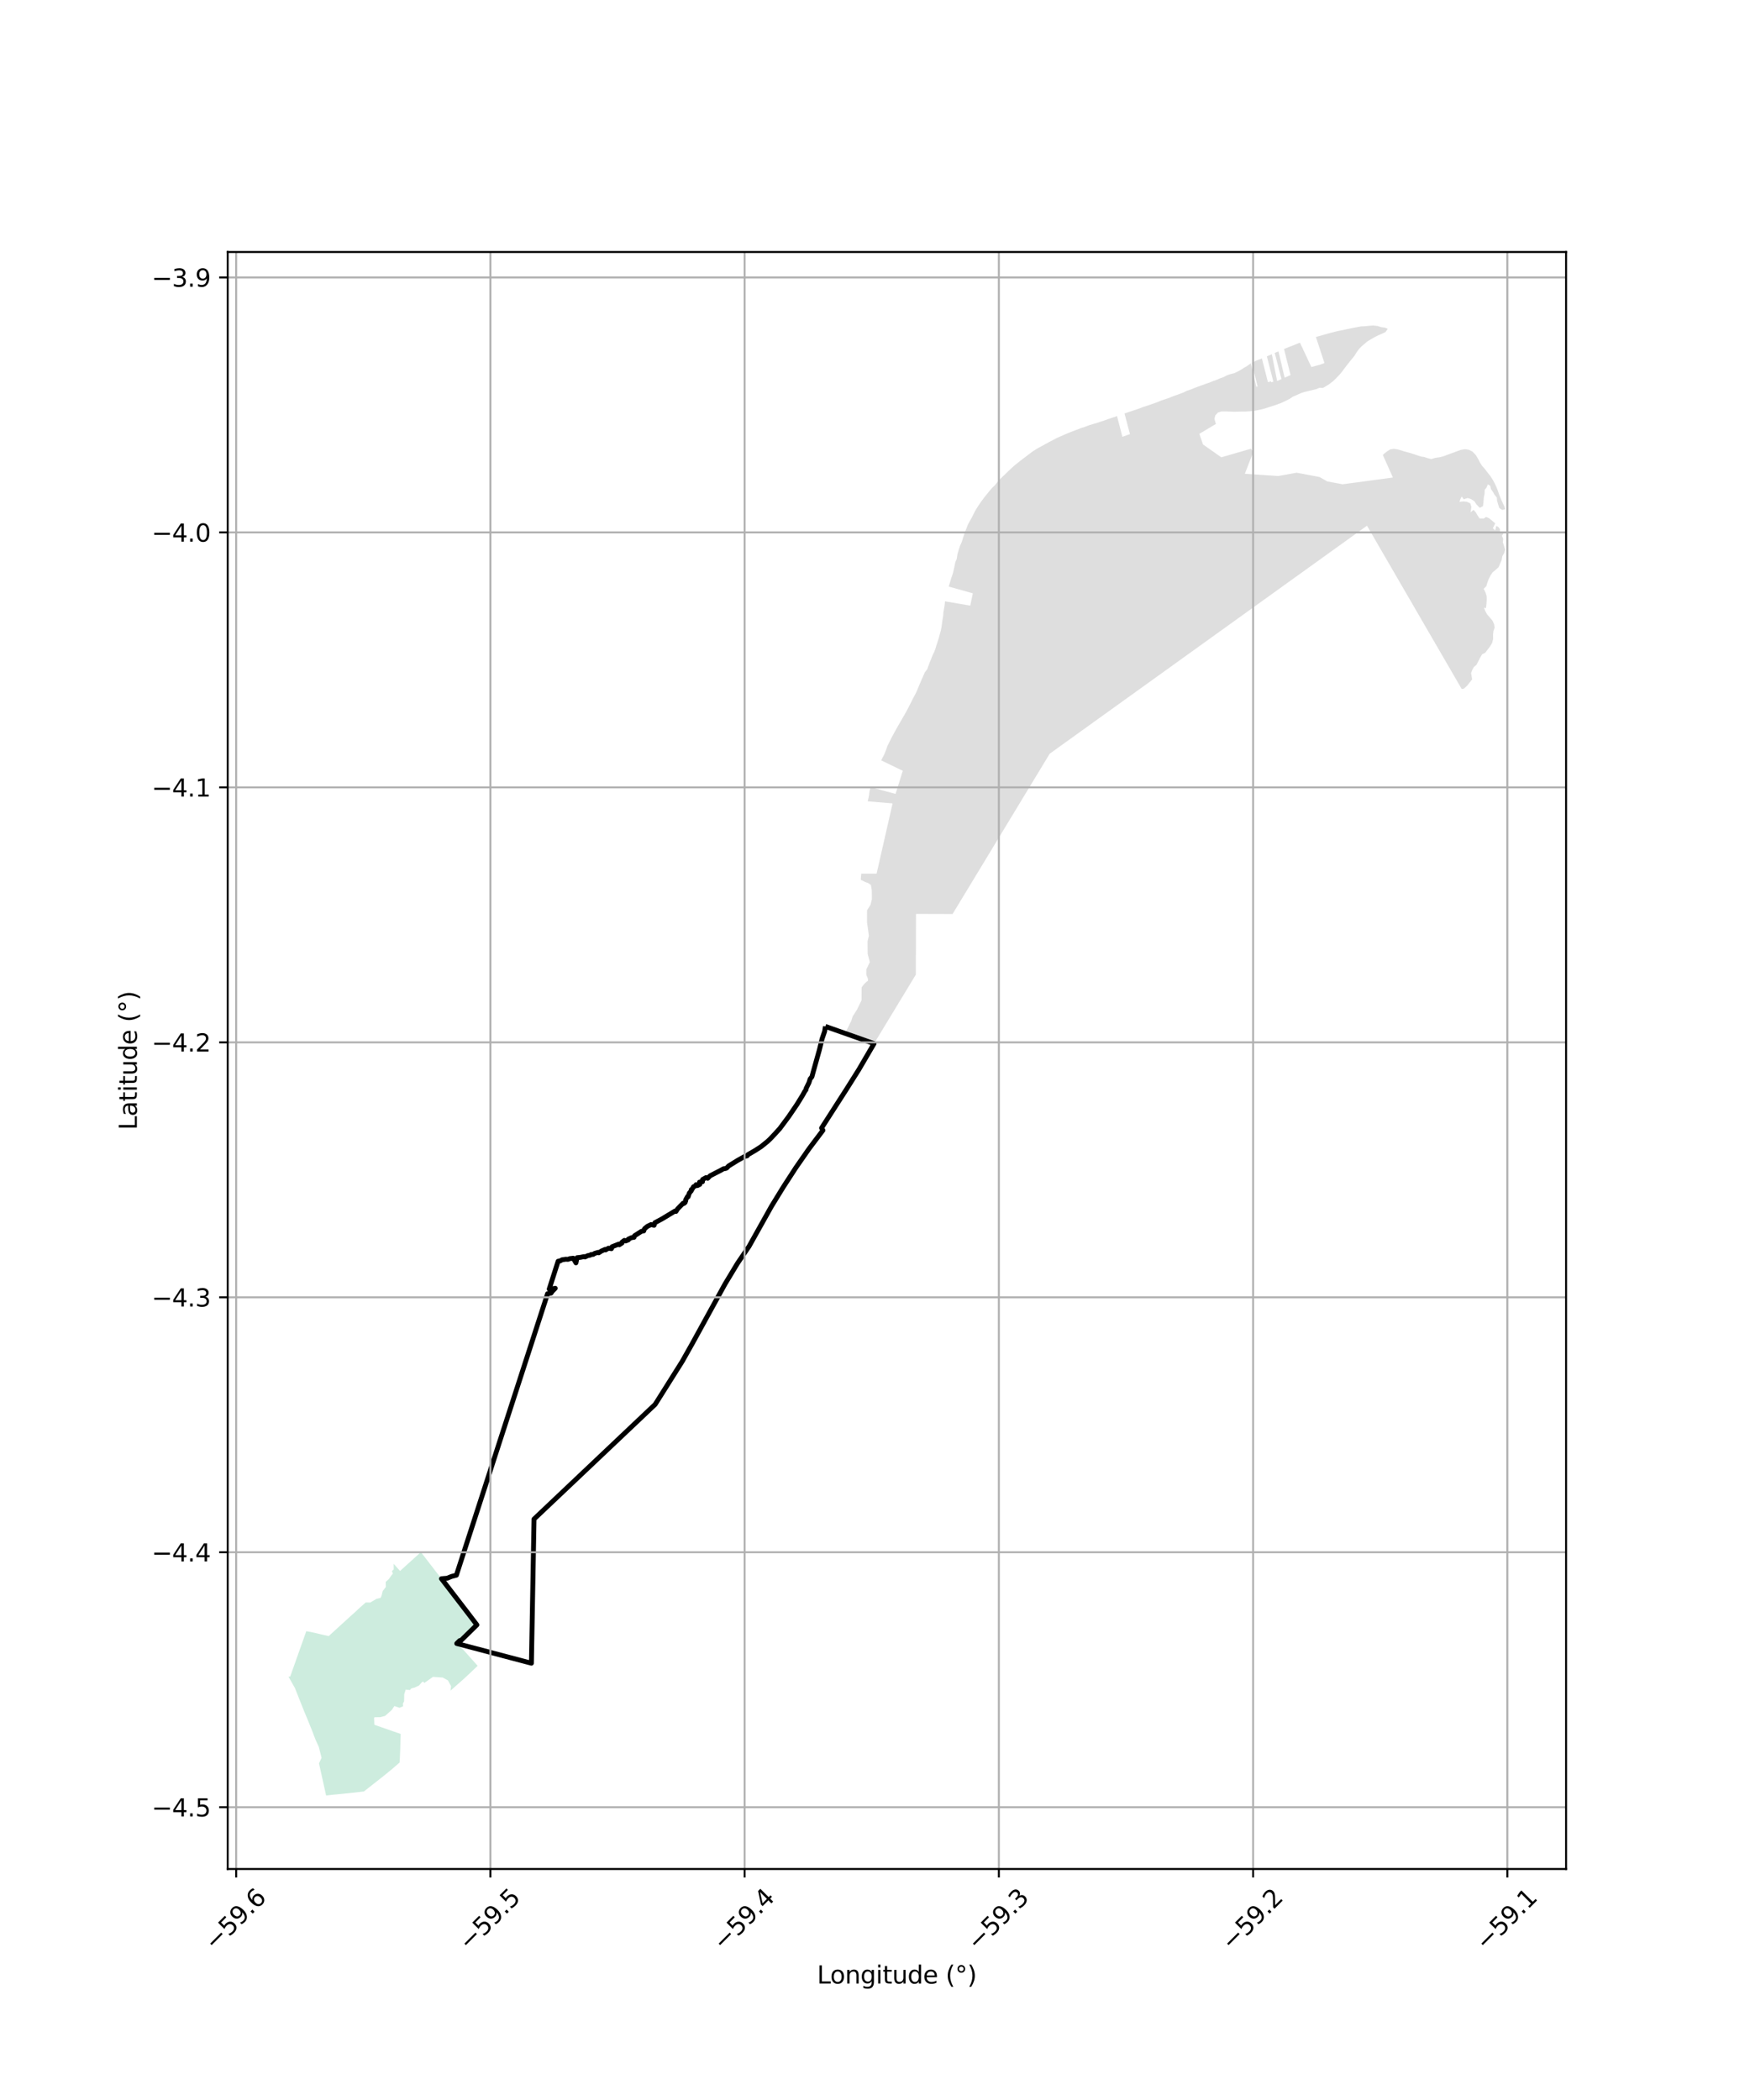 <?xml version="1.0" encoding="utf-8" standalone="no"?>
<!DOCTYPE svg PUBLIC "-//W3C//DTD SVG 1.1//EN"
  "http://www.w3.org/Graphics/SVG/1.1/DTD/svg11.dtd">
<svg xmlns:xlink="http://www.w3.org/1999/xlink" width="720pt" height="864pt" viewBox="0 0 720 864" xmlns="http://www.w3.org/2000/svg" version="1.1">
 <defs>
  <style type="text/css">*{stroke-linejoin: round; stroke-linecap: butt}</style>
 </defs>
 <g id="figure_1">
  <g id="patch_1">
   <path d="M 0 864 
L 720 864 
L 720 0 
L 0 0 
z
" style="fill: #ffffff"/>
  </g>
  <g id="axes_1">
   <g id="patch_2">
    <path d="M 93.673 768.96 
L 644.327 768.96 
L 644.327 103.68 
L 93.673 103.68 
z
" style="fill: #ffffff"/>
   </g>
   <g id="PatchCollection_1">
    <path d="M 173.168 638.576 
L 176.686 643.147 
L 179.307 646.553 
L 181.633 649.527 
L 184.423 653.125 
L 186.358 655.568 
L 188.227 658.114 
L 190.375 660.894 
L 192.522 663.684 
L 194.685 666.484 
L 196.204 668.52 
L 189.547 675.047 
L 189.122 674.993 
L 187.915 676.188 
L 189.132 677.528 
L 190.611 678.747 
L 196.523 685.361 
L 193.596 688.165 
L 190.275 691.236 
L 185.35 695.574 
L 185.573 693.722 
L 184.307 691.376 
L 182.146 690.186 
L 178.157 689.901 
L 174.588 692.407 
L 174.076 691.825 
L 173.533 692.149 
L 172.793 693.007 
L 172.414 693.464 
L 170.479 694.357 
L 169.609 694.547 
L 169.018 694.83 
L 168.727 695.336 
L 166.919 695.162 
L 166.314 697.054 
L 166.26 699.906 
L 165.765 700.952 
L 165.839 702.002 
L 164.362 702.637 
L 162.274 701.916 
L 161.183 703.536 
L 161.104 703.607 
L 158.427 705.983 
L 156.427 706.5 
L 154.09 706.519 
L 153.91 706.735 
L 154.017 709.623 
L 164.851 713.404 
L 164.751 716.234 
L 164.656 720.031 
L 164.499 723.519 
L 164.406 725.142 
L 161.691 727.521 
L 158.002 730.547 
L 151.597 735.588 
L 149.736 737.061 
L 145.149 737.568 
L 140.448 738.075 
L 137.164 738.383 
L 134.17 738.72 
L 131.246 725.503 
L 132.305 723.229 
L 131.176 718.758 
L 129.739 715.566 
L 128.535 712.385 
L 126.634 707.666 
L 125.156 704.125 
L 123.044 698.827 
L 121.34 694.499 
L 118.703 689.854 
L 119.416 689.731 
L 126.018 671.115 
L 127.495 671.382 
L 129.005 671.696 
L 130.463 672.033 
L 131.921 672.388 
L 133.324 672.708 
L 135.232 673.142 
L 137.717 670.87 
L 139.791 668.975 
L 141.902 667.059 
L 143.994 665.138 
L 146.163 663.206 
L 147.472 661.952 
L 150.467 659.296 
L 152.312 659.332 
L 154.926 657.802 
L 156.594 657.406 
L 156.98 656.53 
L 157.443 654.627 
L 158.748 652.931 
L 158.684 650.845 
L 159.993 649.666 
L 161.135 648.019 
L 161.632 647.518 
L 161.266 646.315 
L 161.988 645.76 
L 161.958 643.388 
L 164.59 646.346 
L 167.867 643.364 
L 168.522 642.786 
L 173.168 638.576 
" clip-path="url(#pba642d82c3)" style="fill: #b3e2cd; fill-opacity: 0.65"/>
    <path d="M 376.873 376.008 
L 376.8 400.997 
L 359.608 429.36 
L 347.709 425.158 
L 350.26 419.948 
L 350.803 418.202 
L 352.607 415.374 
L 354.473 411.522 
L 354.489 406.266 
L 355.51 404.883 
L 356.47 403.982 
L 357.129 403.502 
L 357.072 402.658 
L 356.419 401.028 
L 356.425 398.858 
L 357.87 395.849 
L 356.982 392.471 
L 356.938 387.287 
L 357.484 384.92 
L 356.722 379.493 
L 356.737 374.49 
L 358.119 372.324 
L 358.724 369.975 
L 358.675 366.299 
L 358.323 364.128 
L 357.248 363.341 
L 356.053 362.915 
L 354.44 362.127 
L 354.171 362.064 
L 354.168 361.389 
L 354.319 359.843 
L 354.353 359.459 
L 360.664 359.433 
L 367.23 330.543 
L 356.979 329.685 
L 357.287 328.496 
L 357.556 327.047 
L 357.77 325.464 
L 358.174 323.869 
L 368.453 326.637 
L 371.431 317.126 
L 362.563 312.847 
L 362.992 311.929 
L 363.796 310.431 
L 364.49 308.675 
L 365.071 307.018 
L 365.854 305.429 
L 366.602 303.905 
L 367.353 302.499 
L 368.262 300.823 
L 368.99 299.519 
L 369.724 298.253 
L 370.489 296.923 
L 371.36 295.408 
L 372.134 294.076 
L 372.988 292.529 
L 373.742 291.108 
L 374.57 289.495 
L 375.321 287.988 
L 376.096 286.498 
L 376.904 284.975 
L 377.541 283.543 
L 378.074 282.183 
L 378.662 280.846 
L 379.294 279.364 
L 379.913 277.956 
L 380.502 276.635 
L 381.508 275.282 
L 382.064 273.746 
L 382.533 272.484 
L 383.098 271.134 
L 383.671 269.631 
L 384.35 268.276 
L 384.869 266.871 
L 385.334 265.319 
L 385.863 263.71 
L 386.303 262.283 
L 386.707 260.782 
L 387.121 259.242 
L 387.372 257.957 
L 387.624 256.065 
L 387.811 254.749 
L 388.054 253.361 
L 388.125 251.984 
L 388.411 250.466 
L 388.633 249.029 
L 388.808 247.4 
L 399.195 249.169 
L 400.261 244.106 
L 390.315 241.329 
L 390.884 239.542 
L 391.367 237.835 
L 391.943 236.25 
L 392.333 234.698 
L 392.691 233.084 
L 393.014 231.42 
L 393.646 229.878 
L 393.925 227.952 
L 394.442 226.236 
L 394.974 224.586 
L 395.722 222.922 
L 396.266 221.127 
L 396.868 219.353 
L 397.534 217.612 
L 398.205 215.869 
L 399.068 214.255 
L 399.876 212.855 
L 400.728 211.108 
L 401.504 209.678 
L 402.359 208.328 
L 403.225 207.012 
L 404.178 205.701 
L 405.125 204.431 
L 406.116 203.21 
L 407.114 201.983 
L 408.132 200.775 
L 409.227 199.76 
L 410.264 198.458 
L 411.23 197.356 
L 412.279 196.324 
L 413.359 195.281 
L 414.698 193.998 
L 416.009 192.773 
L 417.083 191.763 
L 418.289 190.785 
L 419.673 189.675 
L 420.898 188.744 
L 422.208 187.756 
L 423.251 186.95 
L 424.93 185.695 
L 426.637 184.601 
L 428.411 183.628 
L 430.095 182.723 
L 431.705 181.823 
L 433.209 181.058 
L 434.747 180.226 
L 436.188 179.602 
L 437.691 178.93 
L 439.187 178.288 
L 440.45 177.778 
L 442.153 177.118 
L 443.731 176.538 
L 444.477 176.224 
L 445.185 175.999 
L 445.984 175.742 
L 447.259 175.279 
L 448.473 174.827 
L 449.751 174.457 
L 451.083 174.084 
L 452.586 173.568 
L 454.136 173.069 
L 455.627 172.546 
L 457.078 172.038 
L 458.543 171.547 
L 459.571 171.171 
L 461.775 179.721 
L 464.899 178.595 
L 462.654 170.14 
L 462.961 170.031 
L 464.482 169.497 
L 465.993 168.997 
L 467.428 168.521 
L 468.943 167.98 
L 470.379 167.43 
L 471.844 166.974 
L 473.299 166.473 
L 474.727 165.981 
L 476.263 165.411 
L 477.852 164.734 
L 479.359 164.272 
L 480.921 163.731 
L 482.46 163.1 
L 484.067 162.545 
L 485.572 161.982 
L 487.001 161.445 
L 488.367 160.749 
L 489.88 160.265 
L 491.444 159.619 
L 492.928 159.058 
L 494.5 158.5 
L 496.211 157.871 
L 497.695 157.369 
L 499.132 156.772 
L 500.596 156.263 
L 501.967 155.665 
L 503.444 155.137 
L 504.751 154.444 
L 506.15 153.955 
L 507.682 153.573 
L 509.143 152.91 
L 510.543 152.14 
L 511.831 151.318 
L 513.129 150.546 
L 514.371 149.677 
L 514.632 149.538 
L 516.895 159.142 
L 517.399 159 
L 515.066 149.307 
L 515.735 148.951 
L 516.954 148.338 
L 518.458 147.762 
L 519.173 147.471 
L 521.667 157.242 
L 522.951 156.882 
L 523.058 157.267 
L 523.895 157.032 
L 521.232 146.621 
L 521.572 146.479 
L 523.267 145.729 
L 525.442 156.77 
L 527.234 155.975 
L 524.466 145.211 
L 525.271 144.864 
L 526.007 144.574 
L 528.528 155.401 
L 530.962 154.321 
L 528.287 143.607 
L 528.757 143.395 
L 530.586 142.67 
L 532.29 142.009 
L 533.996 141.323 
L 534.851 141.018 
L 539.537 151.004 
L 543.328 149.979 
L 544.916 149.367 
L 541.418 138.686 
L 542.218 138.413 
L 543.898 137.951 
L 545.542 137.471 
L 547.028 137.074 
L 548.378 136.714 
L 549.612 136.401 
L 550.902 136.103 
L 552.423 135.816 
L 553.867 135.489 
L 555.432 135.179 
L 556.977 134.845 
L 558.53 134.569 
L 560.035 134.287 
L 561.574 134.232 
L 563.103 134.063 
L 564.912 133.92 
L 566.643 134.101 
L 568.243 134.595 
L 569.77 134.784 
L 570.974 135.299 
L 569.998 136.638 
L 568.492 137.347 
L 566.959 138.003 
L 565.448 138.765 
L 564.096 139.564 
L 562.474 140.535 
L 561.323 141.531 
L 560.096 142.585 
L 559.096 143.63 
L 558.144 144.941 
L 557.302 146.338 
L 556.147 147.756 
L 555.018 149.169 
L 553.927 150.549 
L 552.873 151.943 
L 551.936 153.2 
L 550.751 154.556 
L 549.474 155.865 
L 548.244 157.004 
L 546.948 158.014 
L 545.559 158.881 
L 544.257 159.614 
L 542.868 159.559 
L 541.453 160.134 
L 538.417 160.852 
L 536.81 161.243 
L 535.285 161.734 
L 533.574 162.496 
L 531.942 163.196 
L 530.608 164.095 
L 528.799 165.001 
L 527.013 165.831 
L 525.483 166.404 
L 523.667 167.02 
L 522.048 167.509 
L 520.519 168.023 
L 519.111 168.413 
L 517.495 168.743 
L 515.982 169.022 
L 514.196 169.201 
L 512.527 169.31 
L 510.948 169.304 
L 509.363 169.363 
L 507.843 169.407 
L 506.018 169.313 
L 504.449 169.27 
L 502.561 169.267 
L 501.103 169.717 
L 500.006 170.91 
L 499.648 172.346 
L 500.161 174.067 
L 500.222 174.447 
L 493.449 178.487 
L 494.943 182.864 
L 502.482 188.145 
L 514.663 184.632 
L 515.642 185.912 
L 512.168 194.929 
L 525.89 195.848 
L 533.489 194.491 
L 542.875 196.253 
L 546.053 198.062 
L 546.053 198.062 
L 552.389 199.246 
L 573.089 196.47 
L 568.954 187.234 
L 569.451 186.687 
L 570.669 185.717 
L 572.01 184.883 
L 573.471 184.671 
L 574.918 184.876 
L 576.23 185.214 
L 577.464 185.642 
L 578.879 186.02 
L 580.354 186.421 
L 581.854 186.906 
L 583.282 187.392 
L 584.691 187.842 
L 585.975 188.037 
L 587.441 188.519 
L 588.898 188.872 
L 590.493 188.377 
L 592.229 188.133 
L 593.693 187.79 
L 595.218 187.218 
L 596.654 186.689 
L 598.135 186.156 
L 599.586 185.609 
L 601.151 185.064 
L 602.739 184.812 
L 604.379 185.066 
L 605.821 185.8 
L 607.209 187.261 
L 608.198 188.913 
L 608.945 190.356 
L 609.839 191.752 
L 610.938 192.978 
L 611.996 194.382 
L 613.111 195.755 
L 614.155 197.399 
L 614.985 198.904 
L 615.678 200.41 
L 616.309 202.06 
L 616.849 203.62 
L 617.472 205.178 
L 618.165 206.716 
L 618.847 208.177 
L 619.297 209.47 
L 618.065 209.805 
L 616.857 209.013 
L 616.368 207.525 
L 615.907 205.915 
L 615.865 204.731 
L 614.892 203.576 
L 614.294 202.455 
L 613.435 201.256 
L 613.145 199.89 
L 612.162 199.284 
L 611.563 200.637 
L 610.861 201.512 
L 610.781 203.234 
L 610.482 204.767 
L 610.339 206.658 
L 610.122 208.261 
L 608.807 208.936 
L 607.489 207.581 
L 606.595 206.214 
L 605.207 205.335 
L 603.816 204.88 
L 602.252 205.426 
L 601.373 204.269 
L 600.843 205.375 
L 600.461 206.49 
L 602.01 206.291 
L 603.521 206.457 
L 604.899 207.076 
L 605.354 208.521 
L 605.218 209.625 
L 605 210.783 
L 606.277 209.757 
L 607.218 210.86 
L 607.988 212.219 
L 608.768 213.299 
L 610.544 213.31 
L 611.401 212.664 
L 612.616 213.176 
L 613.911 214.251 
L 615.166 215.337 
L 614.561 216.636 
L 614.201 217.299 
L 615.146 218.253 
L 615.485 216.934 
L 615.644 216.345 
L 616.442 216.806 
L 617.105 217.691 
L 617.18 218.841 
L 618.591 219.435 
L 617.896 220.398 
L 618.468 221.647 
L 618.288 223.082 
L 618.743 224.478 
L 619.248 226.129 
L 618.858 227.589 
L 618.115 228.766 
L 617.81 230.452 
L 617.239 231.785 
L 616.589 233.316 
L 615.334 234.462 
L 614.111 235.473 
L 613.27 236.713 
L 612.529 238.163 
L 611.939 239.745 
L 611.507 241.197 
L 610.432 242.259 
L 611.21 243.84 
L 611.647 245.298 
L 611.685 246.777 
L 611.575 248.344 
L 611.375 250.214 
L 610.541 250.022 
L 611.079 251.397 
L 611.885 252.852 
L 612.947 254.043 
L 614.1 255.433 
L 614.718 256.809 
L 614.921 258.309 
L 614.444 259.621 
L 614.288 261.155 
L 614.32 262.84 
L 613.931 264.486 
L 613.025 265.997 
L 611.07 268.55 
L 609.775 269.218 
L 608.951 270.633 
L 608.233 271.988 
L 607.491 273.484 
L 606.378 274.456 
L 605.726 275.652 
L 605.25 276.95 
L 605.519 278.508 
L 605.674 279.518 
L 604.757 280.657 
L 603.716 282.008 
L 602.335 283.309 
L 601.383 283.47 
L 562.419 216.293 
L 431.883 310.094 
L 391.917 376.052 
L 376.873 376.008 
" clip-path="url(#pba642d82c3)" style="fill: #cccccc; fill-opacity: 0.65"/>
   </g>
   <g id="PatchCollection_2">
    <path d="M 339.603 422.296 
L 359.608 429.36 
L 353.324 440.105 
L 348.226 448.201 
L 338.017 464.097 
L 338.577 465.043 
L 332.894 472.578 
L 327.451 480.392 
L 322.298 488.339 
L 317.407 496.295 
L 308.167 512.811 
L 303.43 519.768 
L 298.305 528.259 
L 284.81 552.809 
L 280.697 560.106 
L 269.551 577.803 
L 219.717 624.987 
L 218.636 684.292 
L 187.915 676.188 
L 189.122 674.993 
L 189.547 675.047 
L 196.204 668.52 
L 192.522 663.684 
L 181.633 649.527 
L 183.98 649.334 
L 185.744 648.606 
L 187.771 648.078 
L 225.29 532.266 
L 226.746 532.002 
L 227.138 531.371 
L 228.451 530.026 
L 227.465 530.228 
L 226.654 530.729 
L 225.966 530.352 
L 229.62 518.92 
L 230.535 518.743 
L 231.233 518.308 
L 232.826 518.079 
L 233.687 518.139 
L 234.414 517.838 
L 235.853 517.67 
L 236.965 519.569 
L 237.414 517.459 
L 238.837 517.312 
L 240.313 516.996 
L 240.681 517.157 
L 241.803 516.61 
L 242.838 516.409 
L 243.163 516.155 
L 244.083 516.082 
L 244.632 515.692 
L 246.071 515.265 
L 246.316 515.449 
L 247.525 514.673 
L 248.956 514.044 
L 249.141 514.254 
L 250.363 513.542 
L 251.556 513.759 
L 251.806 512.95 
L 254.641 511.839 
L 254.805 512.133 
L 255.938 511.388 
L 255.898 511.064 
L 256.878 510.332 
L 257.433 510.563 
L 258.534 510.118 
L 258.477 509.842 
L 259.793 509.218 
L 260.869 509.063 
L 261.097 508.408 
L 263.931 506.597 
L 264.851 506.436 
L 265.191 505.511 
L 266.427 504.517 
L 267.858 503.823 
L 269.119 504.106 
L 269.447 503.051 
L 272.338 501.509 
L 277.696 498.274 
L 278.121 498.416 
L 278.802 497.346 
L 281.106 495.002 
L 281.371 495.145 
L 281.883 494.72 
L 282.164 493.908 
L 282.126 493.592 
L 282.884 492.276 
L 283.112 492.393 
L 283.625 490.845 
L 284.412 489.934 
L 284.399 489.456 
L 284.784 489.248 
L 285.335 488.257 
L 285.718 488.109 
L 286.108 487.932 
L 286.383 487.421 
L 286.949 487.783 
L 287.907 487.291 
L 287.795 486.371 
L 289.018 486.208 
L 289.077 485.272 
L 290.499 484.489 
L 291.172 484.777 
L 292.151 483.759 
L 296.362 481.604 
L 297.648 480.879 
L 298.489 480.757 
L 299.036 480.525 
L 299.763 479.717 
L 303.595 477.357 
L 306.299 475.845 
L 307.439 475.523 
L 307.706 475.071 
L 310.453 473.483 
L 313.131 471.763 
L 315.753 469.645 
L 316.824 468.639 
L 318.921 466.428 
L 320.869 464.27 
L 324.512 459.369 
L 327.922 454.356 
L 330.322 450.453 
L 331.028 449.145 
L 331.626 448.294 
L 331.645 447.87 
L 332.849 445.404 
L 333.299 443.935 
L 334.048 443.015 
L 334.564 441.077 
L 337.103 432.006 
L 338.213 427.448 
L 339.262 424.389 
L 339.603 422.296 
L 339.603 422.296 
" clip-path="url(#pba642d82c3)" style="fill: none; stroke: #000000; stroke-width: 2"/>
   </g>
   <g id="matplotlib.axis_1">
    <g id="xtick_1">
     <g id="line2d_1">
      <path d="M 97.166 768.96 
L 97.166 103.68 
" clip-path="url(#pba642d82c3)" style="fill: none; stroke: #b0b0b0; stroke-width: 0.8; stroke-linecap: square"/>
     </g>
     <g id="line2d_2">
      <defs>
       <path id="m8c5e307e6a" d="M 0 0 
L 0 3.5 
" style="stroke: #000000; stroke-width: 0.8"/>
      </defs>
      <g>
       <use xlink:href="#m8c5e307e6a" x="97.166" y="768.96" style="stroke: #000000; stroke-width: 0.8"/>
      </g>
     </g>
     <g id="text_1">
      <!-- −59.6 -->
      <g transform="translate(88.282 803.002) rotate(-45) scale(0.1 -0.1)">
       <defs>
        <path id="DejaVuSans-2212" d="M 678 2272 
L 4684 2272 
L 4684 1741 
L 678 1741 
L 678 2272 
z
" transform="scale(0.016)"/>
        <path id="DejaVuSans-35" d="M 691 4666 
L 3169 4666 
L 3169 4134 
L 1269 4134 
L 1269 2991 
Q 1406 3038 1543 3061 
Q 1681 3084 1819 3084 
Q 2600 3084 3056 2656 
Q 3513 2228 3513 1497 
Q 3513 744 3044 326 
Q 2575 -91 1722 -91 
Q 1428 -91 1123 -41 
Q 819 9 494 109 
L 494 744 
Q 775 591 1075 516 
Q 1375 441 1709 441 
Q 2250 441 2565 725 
Q 2881 1009 2881 1497 
Q 2881 1984 2565 2268 
Q 2250 2553 1709 2553 
Q 1456 2553 1204 2497 
Q 953 2441 691 2322 
L 691 4666 
z
" transform="scale(0.016)"/>
        <path id="DejaVuSans-39" d="M 703 97 
L 703 672 
Q 941 559 1184 500 
Q 1428 441 1663 441 
Q 2288 441 2617 861 
Q 2947 1281 2994 2138 
Q 2813 1869 2534 1725 
Q 2256 1581 1919 1581 
Q 1219 1581 811 2004 
Q 403 2428 403 3163 
Q 403 3881 828 4315 
Q 1253 4750 1959 4750 
Q 2769 4750 3195 4129 
Q 3622 3509 3622 2328 
Q 3622 1225 3098 567 
Q 2575 -91 1691 -91 
Q 1453 -91 1209 -44 
Q 966 3 703 97 
z
M 1959 2075 
Q 2384 2075 2632 2365 
Q 2881 2656 2881 3163 
Q 2881 3666 2632 3958 
Q 2384 4250 1959 4250 
Q 1534 4250 1286 3958 
Q 1038 3666 1038 3163 
Q 1038 2656 1286 2365 
Q 1534 2075 1959 2075 
z
" transform="scale(0.016)"/>
        <path id="DejaVuSans-2e" d="M 684 794 
L 1344 794 
L 1344 0 
L 684 0 
L 684 794 
z
" transform="scale(0.016)"/>
        <path id="DejaVuSans-36" d="M 2113 2584 
Q 1688 2584 1439 2293 
Q 1191 2003 1191 1497 
Q 1191 994 1439 701 
Q 1688 409 2113 409 
Q 2538 409 2786 701 
Q 3034 994 3034 1497 
Q 3034 2003 2786 2293 
Q 2538 2584 2113 2584 
z
M 3366 4563 
L 3366 3988 
Q 3128 4100 2886 4159 
Q 2644 4219 2406 4219 
Q 1781 4219 1451 3797 
Q 1122 3375 1075 2522 
Q 1259 2794 1537 2939 
Q 1816 3084 2150 3084 
Q 2853 3084 3261 2657 
Q 3669 2231 3669 1497 
Q 3669 778 3244 343 
Q 2819 -91 2113 -91 
Q 1303 -91 875 529 
Q 447 1150 447 2328 
Q 447 3434 972 4092 
Q 1497 4750 2381 4750 
Q 2619 4750 2861 4703 
Q 3103 4656 3366 4563 
z
" transform="scale(0.016)"/>
       </defs>
       <use xlink:href="#DejaVuSans-2212"/>
       <use xlink:href="#DejaVuSans-35" transform="translate(83.789 0)"/>
       <use xlink:href="#DejaVuSans-39" transform="translate(147.412 0)"/>
       <use xlink:href="#DejaVuSans-2e" transform="translate(211.035 0)"/>
       <use xlink:href="#DejaVuSans-36" transform="translate(242.822 0)"/>
      </g>
     </g>
    </g>
    <g id="xtick_2">
     <g id="line2d_3">
      <path d="M 201.765 768.96 
L 201.765 103.68 
" clip-path="url(#pba642d82c3)" style="fill: none; stroke: #b0b0b0; stroke-width: 0.8; stroke-linecap: square"/>
     </g>
     <g id="line2d_4">
      <g>
       <use xlink:href="#m8c5e307e6a" x="201.765" y="768.96" style="stroke: #000000; stroke-width: 0.8"/>
      </g>
     </g>
     <g id="text_2">
      <!-- −59.5 -->
      <g transform="translate(192.881 803.002) rotate(-45) scale(0.1 -0.1)">
       <use xlink:href="#DejaVuSans-2212"/>
       <use xlink:href="#DejaVuSans-35" transform="translate(83.789 0)"/>
       <use xlink:href="#DejaVuSans-39" transform="translate(147.412 0)"/>
       <use xlink:href="#DejaVuSans-2e" transform="translate(211.035 0)"/>
       <use xlink:href="#DejaVuSans-35" transform="translate(242.822 0)"/>
      </g>
     </g>
    </g>
    <g id="xtick_3">
     <g id="line2d_5">
      <path d="M 306.364 768.96 
L 306.364 103.68 
" clip-path="url(#pba642d82c3)" style="fill: none; stroke: #b0b0b0; stroke-width: 0.8; stroke-linecap: square"/>
     </g>
     <g id="line2d_6">
      <g>
       <use xlink:href="#m8c5e307e6a" x="306.364" y="768.96" style="stroke: #000000; stroke-width: 0.8"/>
      </g>
     </g>
     <g id="text_3">
      <!-- −59.4 -->
      <g transform="translate(297.481 803.002) rotate(-45) scale(0.1 -0.1)">
       <defs>
        <path id="DejaVuSans-34" d="M 2419 4116 
L 825 1625 
L 2419 1625 
L 2419 4116 
z
M 2253 4666 
L 3047 4666 
L 3047 1625 
L 3713 1625 
L 3713 1100 
L 3047 1100 
L 3047 0 
L 2419 0 
L 2419 1100 
L 313 1100 
L 313 1709 
L 2253 4666 
z
" transform="scale(0.016)"/>
       </defs>
       <use xlink:href="#DejaVuSans-2212"/>
       <use xlink:href="#DejaVuSans-35" transform="translate(83.789 0)"/>
       <use xlink:href="#DejaVuSans-39" transform="translate(147.412 0)"/>
       <use xlink:href="#DejaVuSans-2e" transform="translate(211.035 0)"/>
       <use xlink:href="#DejaVuSans-34" transform="translate(242.822 0)"/>
      </g>
     </g>
    </g>
    <g id="xtick_4">
     <g id="line2d_7">
      <path d="M 410.963 768.96 
L 410.963 103.68 
" clip-path="url(#pba642d82c3)" style="fill: none; stroke: #b0b0b0; stroke-width: 0.8; stroke-linecap: square"/>
     </g>
     <g id="line2d_8">
      <g>
       <use xlink:href="#m8c5e307e6a" x="410.963" y="768.96" style="stroke: #000000; stroke-width: 0.8"/>
      </g>
     </g>
     <g id="text_4">
      <!-- −59.3 -->
      <g transform="translate(402.08 803.002) rotate(-45) scale(0.1 -0.1)">
       <defs>
        <path id="DejaVuSans-33" d="M 2597 2516 
Q 3050 2419 3304 2112 
Q 3559 1806 3559 1356 
Q 3559 666 3084 287 
Q 2609 -91 1734 -91 
Q 1441 -91 1130 -33 
Q 819 25 488 141 
L 488 750 
Q 750 597 1062 519 
Q 1375 441 1716 441 
Q 2309 441 2620 675 
Q 2931 909 2931 1356 
Q 2931 1769 2642 2001 
Q 2353 2234 1838 2234 
L 1294 2234 
L 1294 2753 
L 1863 2753 
Q 2328 2753 2575 2939 
Q 2822 3125 2822 3475 
Q 2822 3834 2567 4026 
Q 2313 4219 1838 4219 
Q 1578 4219 1281 4162 
Q 984 4106 628 3988 
L 628 4550 
Q 988 4650 1302 4700 
Q 1616 4750 1894 4750 
Q 2613 4750 3031 4423 
Q 3450 4097 3450 3541 
Q 3450 3153 3228 2886 
Q 3006 2619 2597 2516 
z
" transform="scale(0.016)"/>
       </defs>
       <use xlink:href="#DejaVuSans-2212"/>
       <use xlink:href="#DejaVuSans-35" transform="translate(83.789 0)"/>
       <use xlink:href="#DejaVuSans-39" transform="translate(147.412 0)"/>
       <use xlink:href="#DejaVuSans-2e" transform="translate(211.035 0)"/>
       <use xlink:href="#DejaVuSans-33" transform="translate(242.822 0)"/>
      </g>
     </g>
    </g>
    <g id="xtick_5">
     <g id="line2d_9">
      <path d="M 515.563 768.96 
L 515.563 103.68 
" clip-path="url(#pba642d82c3)" style="fill: none; stroke: #b0b0b0; stroke-width: 0.8; stroke-linecap: square"/>
     </g>
     <g id="line2d_10">
      <g>
       <use xlink:href="#m8c5e307e6a" x="515.563" y="768.96" style="stroke: #000000; stroke-width: 0.8"/>
      </g>
     </g>
     <g id="text_5">
      <!-- −59.2 -->
      <g transform="translate(506.679 803.002) rotate(-45) scale(0.1 -0.1)">
       <defs>
        <path id="DejaVuSans-32" d="M 1228 531 
L 3431 531 
L 3431 0 
L 469 0 
L 469 531 
Q 828 903 1448 1529 
Q 2069 2156 2228 2338 
Q 2531 2678 2651 2914 
Q 2772 3150 2772 3378 
Q 2772 3750 2511 3984 
Q 2250 4219 1831 4219 
Q 1534 4219 1204 4116 
Q 875 4013 500 3803 
L 500 4441 
Q 881 4594 1212 4672 
Q 1544 4750 1819 4750 
Q 2544 4750 2975 4387 
Q 3406 4025 3406 3419 
Q 3406 3131 3298 2873 
Q 3191 2616 2906 2266 
Q 2828 2175 2409 1742 
Q 1991 1309 1228 531 
z
" transform="scale(0.016)"/>
       </defs>
       <use xlink:href="#DejaVuSans-2212"/>
       <use xlink:href="#DejaVuSans-35" transform="translate(83.789 0)"/>
       <use xlink:href="#DejaVuSans-39" transform="translate(147.412 0)"/>
       <use xlink:href="#DejaVuSans-2e" transform="translate(211.035 0)"/>
       <use xlink:href="#DejaVuSans-32" transform="translate(242.822 0)"/>
      </g>
     </g>
    </g>
    <g id="xtick_6">
     <g id="line2d_11">
      <path d="M 620.162 768.96 
L 620.162 103.68 
" clip-path="url(#pba642d82c3)" style="fill: none; stroke: #b0b0b0; stroke-width: 0.8; stroke-linecap: square"/>
     </g>
     <g id="line2d_12">
      <g>
       <use xlink:href="#m8c5e307e6a" x="620.162" y="768.96" style="stroke: #000000; stroke-width: 0.8"/>
      </g>
     </g>
     <g id="text_6">
      <!-- −59.1 -->
      <g transform="translate(611.278 803.002) rotate(-45) scale(0.1 -0.1)">
       <defs>
        <path id="DejaVuSans-31" d="M 794 531 
L 1825 531 
L 1825 4091 
L 703 3866 
L 703 4441 
L 1819 4666 
L 2450 4666 
L 2450 531 
L 3481 531 
L 3481 0 
L 794 0 
L 794 531 
z
" transform="scale(0.016)"/>
       </defs>
       <use xlink:href="#DejaVuSans-2212"/>
       <use xlink:href="#DejaVuSans-35" transform="translate(83.789 0)"/>
       <use xlink:href="#DejaVuSans-39" transform="translate(147.412 0)"/>
       <use xlink:href="#DejaVuSans-2e" transform="translate(211.035 0)"/>
       <use xlink:href="#DejaVuSans-31" transform="translate(242.822 0)"/>
      </g>
     </g>
    </g>
    <g id="text_7">
     <!-- Longitude (°) -->
     <g transform="translate(336.14 816.071) scale(0.1 -0.1)">
      <defs>
       <path id="DejaVuSans-4c" d="M 628 4666 
L 1259 4666 
L 1259 531 
L 3531 531 
L 3531 0 
L 628 0 
L 628 4666 
z
" transform="scale(0.016)"/>
       <path id="DejaVuSans-6f" d="M 1959 3097 
Q 1497 3097 1228 2736 
Q 959 2375 959 1747 
Q 959 1119 1226 758 
Q 1494 397 1959 397 
Q 2419 397 2687 759 
Q 2956 1122 2956 1747 
Q 2956 2369 2687 2733 
Q 2419 3097 1959 3097 
z
M 1959 3584 
Q 2709 3584 3137 3096 
Q 3566 2609 3566 1747 
Q 3566 888 3137 398 
Q 2709 -91 1959 -91 
Q 1206 -91 779 398 
Q 353 888 353 1747 
Q 353 2609 779 3096 
Q 1206 3584 1959 3584 
z
" transform="scale(0.016)"/>
       <path id="DejaVuSans-6e" d="M 3513 2113 
L 3513 0 
L 2938 0 
L 2938 2094 
Q 2938 2591 2744 2837 
Q 2550 3084 2163 3084 
Q 1697 3084 1428 2787 
Q 1159 2491 1159 1978 
L 1159 0 
L 581 0 
L 581 3500 
L 1159 3500 
L 1159 2956 
Q 1366 3272 1645 3428 
Q 1925 3584 2291 3584 
Q 2894 3584 3203 3211 
Q 3513 2838 3513 2113 
z
" transform="scale(0.016)"/>
       <path id="DejaVuSans-67" d="M 2906 1791 
Q 2906 2416 2648 2759 
Q 2391 3103 1925 3103 
Q 1463 3103 1205 2759 
Q 947 2416 947 1791 
Q 947 1169 1205 825 
Q 1463 481 1925 481 
Q 2391 481 2648 825 
Q 2906 1169 2906 1791 
z
M 3481 434 
Q 3481 -459 3084 -895 
Q 2688 -1331 1869 -1331 
Q 1566 -1331 1297 -1286 
Q 1028 -1241 775 -1147 
L 775 -588 
Q 1028 -725 1275 -790 
Q 1522 -856 1778 -856 
Q 2344 -856 2625 -561 
Q 2906 -266 2906 331 
L 2906 616 
Q 2728 306 2450 153 
Q 2172 0 1784 0 
Q 1141 0 747 490 
Q 353 981 353 1791 
Q 353 2603 747 3093 
Q 1141 3584 1784 3584 
Q 2172 3584 2450 3431 
Q 2728 3278 2906 2969 
L 2906 3500 
L 3481 3500 
L 3481 434 
z
" transform="scale(0.016)"/>
       <path id="DejaVuSans-69" d="M 603 3500 
L 1178 3500 
L 1178 0 
L 603 0 
L 603 3500 
z
M 603 4863 
L 1178 4863 
L 1178 4134 
L 603 4134 
L 603 4863 
z
" transform="scale(0.016)"/>
       <path id="DejaVuSans-74" d="M 1172 4494 
L 1172 3500 
L 2356 3500 
L 2356 3053 
L 1172 3053 
L 1172 1153 
Q 1172 725 1289 603 
Q 1406 481 1766 481 
L 2356 481 
L 2356 0 
L 1766 0 
Q 1100 0 847 248 
Q 594 497 594 1153 
L 594 3053 
L 172 3053 
L 172 3500 
L 594 3500 
L 594 4494 
L 1172 4494 
z
" transform="scale(0.016)"/>
       <path id="DejaVuSans-75" d="M 544 1381 
L 544 3500 
L 1119 3500 
L 1119 1403 
Q 1119 906 1312 657 
Q 1506 409 1894 409 
Q 2359 409 2629 706 
Q 2900 1003 2900 1516 
L 2900 3500 
L 3475 3500 
L 3475 0 
L 2900 0 
L 2900 538 
Q 2691 219 2414 64 
Q 2138 -91 1772 -91 
Q 1169 -91 856 284 
Q 544 659 544 1381 
z
M 1991 3584 
L 1991 3584 
z
" transform="scale(0.016)"/>
       <path id="DejaVuSans-64" d="M 2906 2969 
L 2906 4863 
L 3481 4863 
L 3481 0 
L 2906 0 
L 2906 525 
Q 2725 213 2448 61 
Q 2172 -91 1784 -91 
Q 1150 -91 751 415 
Q 353 922 353 1747 
Q 353 2572 751 3078 
Q 1150 3584 1784 3584 
Q 2172 3584 2448 3432 
Q 2725 3281 2906 2969 
z
M 947 1747 
Q 947 1113 1208 752 
Q 1469 391 1925 391 
Q 2381 391 2643 752 
Q 2906 1113 2906 1747 
Q 2906 2381 2643 2742 
Q 2381 3103 1925 3103 
Q 1469 3103 1208 2742 
Q 947 2381 947 1747 
z
" transform="scale(0.016)"/>
       <path id="DejaVuSans-65" d="M 3597 1894 
L 3597 1613 
L 953 1613 
Q 991 1019 1311 708 
Q 1631 397 2203 397 
Q 2534 397 2845 478 
Q 3156 559 3463 722 
L 3463 178 
Q 3153 47 2828 -22 
Q 2503 -91 2169 -91 
Q 1331 -91 842 396 
Q 353 884 353 1716 
Q 353 2575 817 3079 
Q 1281 3584 2069 3584 
Q 2775 3584 3186 3129 
Q 3597 2675 3597 1894 
z
M 3022 2063 
Q 3016 2534 2758 2815 
Q 2500 3097 2075 3097 
Q 1594 3097 1305 2825 
Q 1016 2553 972 2059 
L 3022 2063 
z
" transform="scale(0.016)"/>
       <path id="DejaVuSans-20" transform="scale(0.016)"/>
       <path id="DejaVuSans-28" d="M 1984 4856 
Q 1566 4138 1362 3434 
Q 1159 2731 1159 2009 
Q 1159 1288 1364 580 
Q 1569 -128 1984 -844 
L 1484 -844 
Q 1016 -109 783 600 
Q 550 1309 550 2009 
Q 550 2706 781 3412 
Q 1013 4119 1484 4856 
L 1984 4856 
z
" transform="scale(0.016)"/>
       <path id="DejaVuSans-b0" d="M 1600 4347 
Q 1350 4347 1178 4173 
Q 1006 4000 1006 3750 
Q 1006 3503 1178 3333 
Q 1350 3163 1600 3163 
Q 1850 3163 2022 3333 
Q 2194 3503 2194 3750 
Q 2194 3997 2020 4172 
Q 1847 4347 1600 4347 
z
M 1600 4750 
Q 1800 4750 1984 4673 
Q 2169 4597 2303 4453 
Q 2447 4313 2519 4134 
Q 2591 3956 2591 3750 
Q 2591 3338 2302 3052 
Q 2013 2766 1594 2766 
Q 1172 2766 890 3047 
Q 609 3328 609 3750 
Q 609 4169 896 4459 
Q 1184 4750 1600 4750 
z
" transform="scale(0.016)"/>
       <path id="DejaVuSans-29" d="M 513 4856 
L 1013 4856 
Q 1481 4119 1714 3412 
Q 1947 2706 1947 2009 
Q 1947 1309 1714 600 
Q 1481 -109 1013 -844 
L 513 -844 
Q 928 -128 1133 580 
Q 1338 1288 1338 2009 
Q 1338 2731 1133 3434 
Q 928 4138 513 4856 
z
" transform="scale(0.016)"/>
      </defs>
      <use xlink:href="#DejaVuSans-4c"/>
      <use xlink:href="#DejaVuSans-6f" transform="translate(53.963 0)"/>
      <use xlink:href="#DejaVuSans-6e" transform="translate(115.145 0)"/>
      <use xlink:href="#DejaVuSans-67" transform="translate(178.523 0)"/>
      <use xlink:href="#DejaVuSans-69" transform="translate(242 0)"/>
      <use xlink:href="#DejaVuSans-74" transform="translate(269.783 0)"/>
      <use xlink:href="#DejaVuSans-75" transform="translate(308.992 0)"/>
      <use xlink:href="#DejaVuSans-64" transform="translate(372.371 0)"/>
      <use xlink:href="#DejaVuSans-65" transform="translate(435.848 0)"/>
      <use xlink:href="#DejaVuSans-20" transform="translate(497.371 0)"/>
      <use xlink:href="#DejaVuSans-28" transform="translate(529.158 0)"/>
      <use xlink:href="#DejaVuSans-b0" transform="translate(568.172 0)"/>
      <use xlink:href="#DejaVuSans-29" transform="translate(618.172 0)"/>
     </g>
    </g>
   </g>
   <g id="matplotlib.axis_2">
    <g id="ytick_1">
     <g id="line2d_13">
      <path d="M 93.673 743.536 
L 644.327 743.536 
" clip-path="url(#pba642d82c3)" style="fill: none; stroke: #b0b0b0; stroke-width: 0.8; stroke-linecap: square"/>
     </g>
     <g id="line2d_14">
      <defs>
       <path id="m181a2f73d6" d="M 0 0 
L -3.5 0 
" style="stroke: #000000; stroke-width: 0.8"/>
      </defs>
      <g>
       <use xlink:href="#m181a2f73d6" x="93.673" y="743.536" style="stroke: #000000; stroke-width: 0.8"/>
      </g>
     </g>
     <g id="text_8">
      <!-- −4.5 -->
      <g transform="translate(62.39 747.335) scale(0.1 -0.1)">
       <use xlink:href="#DejaVuSans-2212"/>
       <use xlink:href="#DejaVuSans-34" transform="translate(83.789 0)"/>
       <use xlink:href="#DejaVuSans-2e" transform="translate(147.412 0)"/>
       <use xlink:href="#DejaVuSans-35" transform="translate(179.199 0)"/>
      </g>
     </g>
    </g>
    <g id="ytick_2">
     <g id="line2d_15">
      <path d="M 93.673 638.639 
L 644.327 638.639 
" clip-path="url(#pba642d82c3)" style="fill: none; stroke: #b0b0b0; stroke-width: 0.8; stroke-linecap: square"/>
     </g>
     <g id="line2d_16">
      <g>
       <use xlink:href="#m181a2f73d6" x="93.673" y="638.639" style="stroke: #000000; stroke-width: 0.8"/>
      </g>
     </g>
     <g id="text_9">
      <!-- −4.4 -->
      <g transform="translate(62.39 642.438) scale(0.1 -0.1)">
       <use xlink:href="#DejaVuSans-2212"/>
       <use xlink:href="#DejaVuSans-34" transform="translate(83.789 0)"/>
       <use xlink:href="#DejaVuSans-2e" transform="translate(147.412 0)"/>
       <use xlink:href="#DejaVuSans-34" transform="translate(179.199 0)"/>
      </g>
     </g>
    </g>
    <g id="ytick_3">
     <g id="line2d_17">
      <path d="M 93.673 533.742 
L 644.327 533.742 
" clip-path="url(#pba642d82c3)" style="fill: none; stroke: #b0b0b0; stroke-width: 0.8; stroke-linecap: square"/>
     </g>
     <g id="line2d_18">
      <g>
       <use xlink:href="#m181a2f73d6" x="93.673" y="533.742" style="stroke: #000000; stroke-width: 0.8"/>
      </g>
     </g>
     <g id="text_10">
      <!-- −4.3 -->
      <g transform="translate(62.39 537.541) scale(0.1 -0.1)">
       <use xlink:href="#DejaVuSans-2212"/>
       <use xlink:href="#DejaVuSans-34" transform="translate(83.789 0)"/>
       <use xlink:href="#DejaVuSans-2e" transform="translate(147.412 0)"/>
       <use xlink:href="#DejaVuSans-33" transform="translate(179.199 0)"/>
      </g>
     </g>
    </g>
    <g id="ytick_4">
     <g id="line2d_19">
      <path d="M 93.673 428.845 
L 644.327 428.845 
" clip-path="url(#pba642d82c3)" style="fill: none; stroke: #b0b0b0; stroke-width: 0.8; stroke-linecap: square"/>
     </g>
     <g id="line2d_20">
      <g>
       <use xlink:href="#m181a2f73d6" x="93.673" y="428.845" style="stroke: #000000; stroke-width: 0.8"/>
      </g>
     </g>
     <g id="text_11">
      <!-- −4.2 -->
      <g transform="translate(62.39 432.644) scale(0.1 -0.1)">
       <use xlink:href="#DejaVuSans-2212"/>
       <use xlink:href="#DejaVuSans-34" transform="translate(83.789 0)"/>
       <use xlink:href="#DejaVuSans-2e" transform="translate(147.412 0)"/>
       <use xlink:href="#DejaVuSans-32" transform="translate(179.199 0)"/>
      </g>
     </g>
    </g>
    <g id="ytick_5">
     <g id="line2d_21">
      <path d="M 93.673 323.948 
L 644.327 323.948 
" clip-path="url(#pba642d82c3)" style="fill: none; stroke: #b0b0b0; stroke-width: 0.8; stroke-linecap: square"/>
     </g>
     <g id="line2d_22">
      <g>
       <use xlink:href="#m181a2f73d6" x="93.673" y="323.948" style="stroke: #000000; stroke-width: 0.8"/>
      </g>
     </g>
     <g id="text_12">
      <!-- −4.1 -->
      <g transform="translate(62.39 327.747) scale(0.1 -0.1)">
       <use xlink:href="#DejaVuSans-2212"/>
       <use xlink:href="#DejaVuSans-34" transform="translate(83.789 0)"/>
       <use xlink:href="#DejaVuSans-2e" transform="translate(147.412 0)"/>
       <use xlink:href="#DejaVuSans-31" transform="translate(179.199 0)"/>
      </g>
     </g>
    </g>
    <g id="ytick_6">
     <g id="line2d_23">
      <path d="M 93.673 219.05 
L 644.327 219.05 
" clip-path="url(#pba642d82c3)" style="fill: none; stroke: #b0b0b0; stroke-width: 0.8; stroke-linecap: square"/>
     </g>
     <g id="line2d_24">
      <g>
       <use xlink:href="#m181a2f73d6" x="93.673" y="219.05" style="stroke: #000000; stroke-width: 0.8"/>
      </g>
     </g>
     <g id="text_13">
      <!-- −4.0 -->
      <g transform="translate(62.39 222.85) scale(0.1 -0.1)">
       <defs>
        <path id="DejaVuSans-30" d="M 2034 4250 
Q 1547 4250 1301 3770 
Q 1056 3291 1056 2328 
Q 1056 1369 1301 889 
Q 1547 409 2034 409 
Q 2525 409 2770 889 
Q 3016 1369 3016 2328 
Q 3016 3291 2770 3770 
Q 2525 4250 2034 4250 
z
M 2034 4750 
Q 2819 4750 3233 4129 
Q 3647 3509 3647 2328 
Q 3647 1150 3233 529 
Q 2819 -91 2034 -91 
Q 1250 -91 836 529 
Q 422 1150 422 2328 
Q 422 3509 836 4129 
Q 1250 4750 2034 4750 
z
" transform="scale(0.016)"/>
       </defs>
       <use xlink:href="#DejaVuSans-2212"/>
       <use xlink:href="#DejaVuSans-34" transform="translate(83.789 0)"/>
       <use xlink:href="#DejaVuSans-2e" transform="translate(147.412 0)"/>
       <use xlink:href="#DejaVuSans-30" transform="translate(179.199 0)"/>
      </g>
     </g>
    </g>
    <g id="ytick_7">
     <g id="line2d_25">
      <path d="M 93.673 114.153 
L 644.327 114.153 
" clip-path="url(#pba642d82c3)" style="fill: none; stroke: #b0b0b0; stroke-width: 0.8; stroke-linecap: square"/>
     </g>
     <g id="line2d_26">
      <g>
       <use xlink:href="#m181a2f73d6" x="93.673" y="114.153" style="stroke: #000000; stroke-width: 0.8"/>
      </g>
     </g>
     <g id="text_14">
      <!-- −3.9 -->
      <g transform="translate(62.39 117.953) scale(0.1 -0.1)">
       <use xlink:href="#DejaVuSans-2212"/>
       <use xlink:href="#DejaVuSans-33" transform="translate(83.789 0)"/>
       <use xlink:href="#DejaVuSans-2e" transform="translate(147.412 0)"/>
       <use xlink:href="#DejaVuSans-39" transform="translate(179.199 0)"/>
      </g>
     </g>
    </g>
    <g id="text_15">
     <!-- Latitude (°) -->
     <g transform="translate(56.311 464.89) rotate(-90) scale(0.1 -0.1)">
      <defs>
       <path id="DejaVuSans-61" d="M 2194 1759 
Q 1497 1759 1228 1600 
Q 959 1441 959 1056 
Q 959 750 1161 570 
Q 1363 391 1709 391 
Q 2188 391 2477 730 
Q 2766 1069 2766 1631 
L 2766 1759 
L 2194 1759 
z
M 3341 1997 
L 3341 0 
L 2766 0 
L 2766 531 
Q 2569 213 2275 61 
Q 1981 -91 1556 -91 
Q 1019 -91 701 211 
Q 384 513 384 1019 
Q 384 1609 779 1909 
Q 1175 2209 1959 2209 
L 2766 2209 
L 2766 2266 
Q 2766 2663 2505 2880 
Q 2244 3097 1772 3097 
Q 1472 3097 1187 3025 
Q 903 2953 641 2809 
L 641 3341 
Q 956 3463 1253 3523 
Q 1550 3584 1831 3584 
Q 2591 3584 2966 3190 
Q 3341 2797 3341 1997 
z
" transform="scale(0.016)"/>
      </defs>
      <use xlink:href="#DejaVuSans-4c"/>
      <use xlink:href="#DejaVuSans-61" transform="translate(55.713 0)"/>
      <use xlink:href="#DejaVuSans-74" transform="translate(116.992 0)"/>
      <use xlink:href="#DejaVuSans-69" transform="translate(156.201 0)"/>
      <use xlink:href="#DejaVuSans-74" transform="translate(183.984 0)"/>
      <use xlink:href="#DejaVuSans-75" transform="translate(223.193 0)"/>
      <use xlink:href="#DejaVuSans-64" transform="translate(286.572 0)"/>
      <use xlink:href="#DejaVuSans-65" transform="translate(350.049 0)"/>
      <use xlink:href="#DejaVuSans-20" transform="translate(411.572 0)"/>
      <use xlink:href="#DejaVuSans-28" transform="translate(443.359 0)"/>
      <use xlink:href="#DejaVuSans-b0" transform="translate(482.373 0)"/>
      <use xlink:href="#DejaVuSans-29" transform="translate(532.373 0)"/>
     </g>
    </g>
   </g>
   <g id="patch_3">
    <path d="M 93.673 768.96 
L 93.673 103.68 
" style="fill: none; stroke: #000000; stroke-width: 0.8; stroke-linejoin: miter; stroke-linecap: square"/>
   </g>
   <g id="patch_4">
    <path d="M 644.327 768.96 
L 644.327 103.68 
" style="fill: none; stroke: #000000; stroke-width: 0.8; stroke-linejoin: miter; stroke-linecap: square"/>
   </g>
   <g id="patch_5">
    <path d="M 93.673 768.96 
L 644.327 768.96 
" style="fill: none; stroke: #000000; stroke-width: 0.8; stroke-linejoin: miter; stroke-linecap: square"/>
   </g>
   <g id="patch_6">
    <path d="M 93.673 103.68 
L 644.327 103.68 
" style="fill: none; stroke: #000000; stroke-width: 0.8; stroke-linejoin: miter; stroke-linecap: square"/>
   </g>
   <g id="legend_1">
    <g id="patch_7">
     <path d="M 259.978 924.694 
L 478.022 924.694 
Q 480.022 924.694 480.022 922.694 
L 480.022 909.016 
Q 480.022 907.016 478.022 907.016 
L 259.978 907.016 
Q 257.978 907.016 257.978 909.016 
L 257.978 922.694 
Q 257.978 924.694 259.978 924.694 
z
" style="fill: #ffffff; opacity: 0.8; stroke: #cccccc; stroke-linejoin: miter"/>
    </g>
    <g id="line2d_27">
     <defs>
      <path id="m5e8ba6d45d" d="M 0 5 
C 1.326 5 2.598 4.473 3.536 3.536 
C 4.473 2.598 5 1.326 5 0 
C 5 -1.326 4.473 -2.598 3.536 -3.536 
C 2.598 -4.473 1.326 -5 0 -5 
C -1.326 -5 -2.598 -4.473 -3.536 -3.536 
C -4.473 -2.598 -5 -1.326 -5 0 
C -5 1.326 -4.473 2.598 -3.536 3.536 
C -2.598 4.473 -1.326 5 0 5 
z
"/>
     </defs>
     <g>
      <use xlink:href="#m5e8ba6d45d" x="271.978" y="915.114" style="fill: #b3e2cd; fill-opacity: 0.65"/>
     </g>
    </g>
    <g id="text_16">
     <!-- PA PUXURIZAL -->
     <g transform="translate(289.978 918.614) scale(0.1 -0.1)">
      <defs>
       <path id="DejaVuSans-50" d="M 1259 4147 
L 1259 2394 
L 2053 2394 
Q 2494 2394 2734 2622 
Q 2975 2850 2975 3272 
Q 2975 3691 2734 3919 
Q 2494 4147 2053 4147 
L 1259 4147 
z
M 628 4666 
L 2053 4666 
Q 2838 4666 3239 4311 
Q 3641 3956 3641 3272 
Q 3641 2581 3239 2228 
Q 2838 1875 2053 1875 
L 1259 1875 
L 1259 0 
L 628 0 
L 628 4666 
z
" transform="scale(0.016)"/>
       <path id="DejaVuSans-41" d="M 2188 4044 
L 1331 1722 
L 3047 1722 
L 2188 4044 
z
M 1831 4666 
L 2547 4666 
L 4325 0 
L 3669 0 
L 3244 1197 
L 1141 1197 
L 716 0 
L 50 0 
L 1831 4666 
z
" transform="scale(0.016)"/>
       <path id="DejaVuSans-55" d="M 556 4666 
L 1191 4666 
L 1191 1831 
Q 1191 1081 1462 751 
Q 1734 422 2344 422 
Q 2950 422 3222 751 
Q 3494 1081 3494 1831 
L 3494 4666 
L 4128 4666 
L 4128 1753 
Q 4128 841 3676 375 
Q 3225 -91 2344 -91 
Q 1459 -91 1007 375 
Q 556 841 556 1753 
L 556 4666 
z
" transform="scale(0.016)"/>
       <path id="DejaVuSans-58" d="M 403 4666 
L 1081 4666 
L 2241 2931 
L 3406 4666 
L 4084 4666 
L 2584 2425 
L 4184 0 
L 3506 0 
L 2194 1984 
L 872 0 
L 191 0 
L 1856 2491 
L 403 4666 
z
" transform="scale(0.016)"/>
       <path id="DejaVuSans-52" d="M 2841 2188 
Q 3044 2119 3236 1894 
Q 3428 1669 3622 1275 
L 4263 0 
L 3584 0 
L 2988 1197 
Q 2756 1666 2539 1819 
Q 2322 1972 1947 1972 
L 1259 1972 
L 1259 0 
L 628 0 
L 628 4666 
L 2053 4666 
Q 2853 4666 3247 4331 
Q 3641 3997 3641 3322 
Q 3641 2881 3436 2590 
Q 3231 2300 2841 2188 
z
M 1259 4147 
L 1259 2491 
L 2053 2491 
Q 2509 2491 2742 2702 
Q 2975 2913 2975 3322 
Q 2975 3731 2742 3939 
Q 2509 4147 2053 4147 
L 1259 4147 
z
" transform="scale(0.016)"/>
       <path id="DejaVuSans-49" d="M 628 4666 
L 1259 4666 
L 1259 0 
L 628 0 
L 628 4666 
z
" transform="scale(0.016)"/>
       <path id="DejaVuSans-5a" d="M 359 4666 
L 4025 4666 
L 4025 4184 
L 1075 531 
L 4097 531 
L 4097 0 
L 288 0 
L 288 481 
L 3238 4134 
L 359 4134 
L 359 4666 
z
" transform="scale(0.016)"/>
      </defs>
      <use xlink:href="#DejaVuSans-50"/>
      <use xlink:href="#DejaVuSans-41" transform="translate(53.928 0)"/>
      <use xlink:href="#DejaVuSans-20" transform="translate(122.336 0)"/>
      <use xlink:href="#DejaVuSans-50" transform="translate(154.123 0)"/>
      <use xlink:href="#DejaVuSans-55" transform="translate(214.426 0)"/>
      <use xlink:href="#DejaVuSans-58" transform="translate(287.619 0)"/>
      <use xlink:href="#DejaVuSans-55" transform="translate(356.125 0)"/>
      <use xlink:href="#DejaVuSans-52" transform="translate(429.318 0)"/>
      <use xlink:href="#DejaVuSans-49" transform="translate(498.801 0)"/>
      <use xlink:href="#DejaVuSans-5a" transform="translate(528.293 0)"/>
      <use xlink:href="#DejaVuSans-41" transform="translate(596.799 0)"/>
      <use xlink:href="#DejaVuSans-4c" transform="translate(665.207 0)"/>
     </g>
    </g>
    <g id="line2d_28">
     <defs>
      <path id="mb69c64e164" d="M 0 5 
C 1.326 5 2.598 4.473 3.536 3.536 
C 4.473 2.598 5 1.326 5 0 
C 5 -1.326 4.473 -2.598 3.536 -3.536 
C 2.598 -4.473 1.326 -5 0 -5 
C -1.326 -5 -2.598 -4.473 -3.536 -3.536 
C -4.473 -2.598 -5 -1.326 -5 0 
C -5 1.326 -4.473 2.598 -3.536 3.536 
C -2.598 4.473 -1.326 5 0 5 
z
"/>
     </defs>
     <g>
      <use xlink:href="#mb69c64e164" x="392.067" y="915.114" style="fill: #cccccc; fill-opacity: 0.65"/>
     </g>
    </g>
    <g id="text_17">
     <!-- PAE ANUMAÃ -->
     <g transform="translate(410.067 918.614) scale(0.1 -0.1)">
      <defs>
       <path id="DejaVuSans-45" d="M 628 4666 
L 3578 4666 
L 3578 4134 
L 1259 4134 
L 1259 2753 
L 3481 2753 
L 3481 2222 
L 1259 2222 
L 1259 531 
L 3634 531 
L 3634 0 
L 628 0 
L 628 4666 
z
" transform="scale(0.016)"/>
       <path id="DejaVuSans-4e" d="M 628 4666 
L 1478 4666 
L 3547 763 
L 3547 4666 
L 4159 4666 
L 4159 0 
L 3309 0 
L 1241 3903 
L 1241 0 
L 628 0 
L 628 4666 
z
" transform="scale(0.016)"/>
       <path id="DejaVuSans-4d" d="M 628 4666 
L 1569 4666 
L 2759 1491 
L 3956 4666 
L 4897 4666 
L 4897 0 
L 4281 0 
L 4281 4097 
L 3078 897 
L 2444 897 
L 1241 4097 
L 1241 0 
L 628 0 
L 628 4666 
z
" transform="scale(0.016)"/>
       <path id="DejaVuSans-c3" d="M 2188 4044 
L 1331 1722 
L 3047 1722 
L 2188 4044 
z
M 1831 4666 
L 2547 4666 
L 4325 0 
L 3669 0 
L 3244 1197 
L 1141 1197 
L 716 0 
L 50 0 
L 1831 4666 
z
M 2175 5344 
L 1997 5447 
Q 1919 5491 1870 5508 
Q 1822 5525 1784 5525 
Q 1672 5525 1609 5447 
Q 1547 5369 1547 5229 
L 1547 5210 
L 1156 5210 
Q 1156 5525 1317 5709 
Q 1478 5894 1747 5894 
Q 1859 5894 1954 5869 
Q 2050 5844 2200 5760 
L 2378 5666 
Q 2450 5625 2503 5606 
Q 2556 5588 2603 5588 
Q 2703 5588 2765 5667 
Q 2828 5747 2828 5875 
L 2828 5894 
L 3219 5894 
Q 3213 5582 3052 5396 
Q 2891 5210 2628 5210 
Q 2522 5210 2430 5235 
Q 2338 5260 2175 5344 
z
" transform="scale(0.016)"/>
      </defs>
      <use xlink:href="#DejaVuSans-50"/>
      <use xlink:href="#DejaVuSans-41" transform="translate(53.928 0)"/>
      <use xlink:href="#DejaVuSans-45" transform="translate(122.336 0)"/>
      <use xlink:href="#DejaVuSans-20" transform="translate(185.52 0)"/>
      <use xlink:href="#DejaVuSans-41" transform="translate(217.307 0)"/>
      <use xlink:href="#DejaVuSans-4e" transform="translate(285.715 0)"/>
      <use xlink:href="#DejaVuSans-55" transform="translate(360.52 0)"/>
      <use xlink:href="#DejaVuSans-4d" transform="translate(433.713 0)"/>
      <use xlink:href="#DejaVuSans-41" transform="translate(519.992 0)"/>
      <use xlink:href="#DejaVuSans-c3" transform="translate(591.15 0)"/>
     </g>
    </g>
   </g>
  </g>
 </g>
 <defs>
  <clipPath id="pba642d82c3">
   <rect x="93.673" y="103.68" width="550.654" height="665.28"/>
  </clipPath>
 </defs>
</svg>
